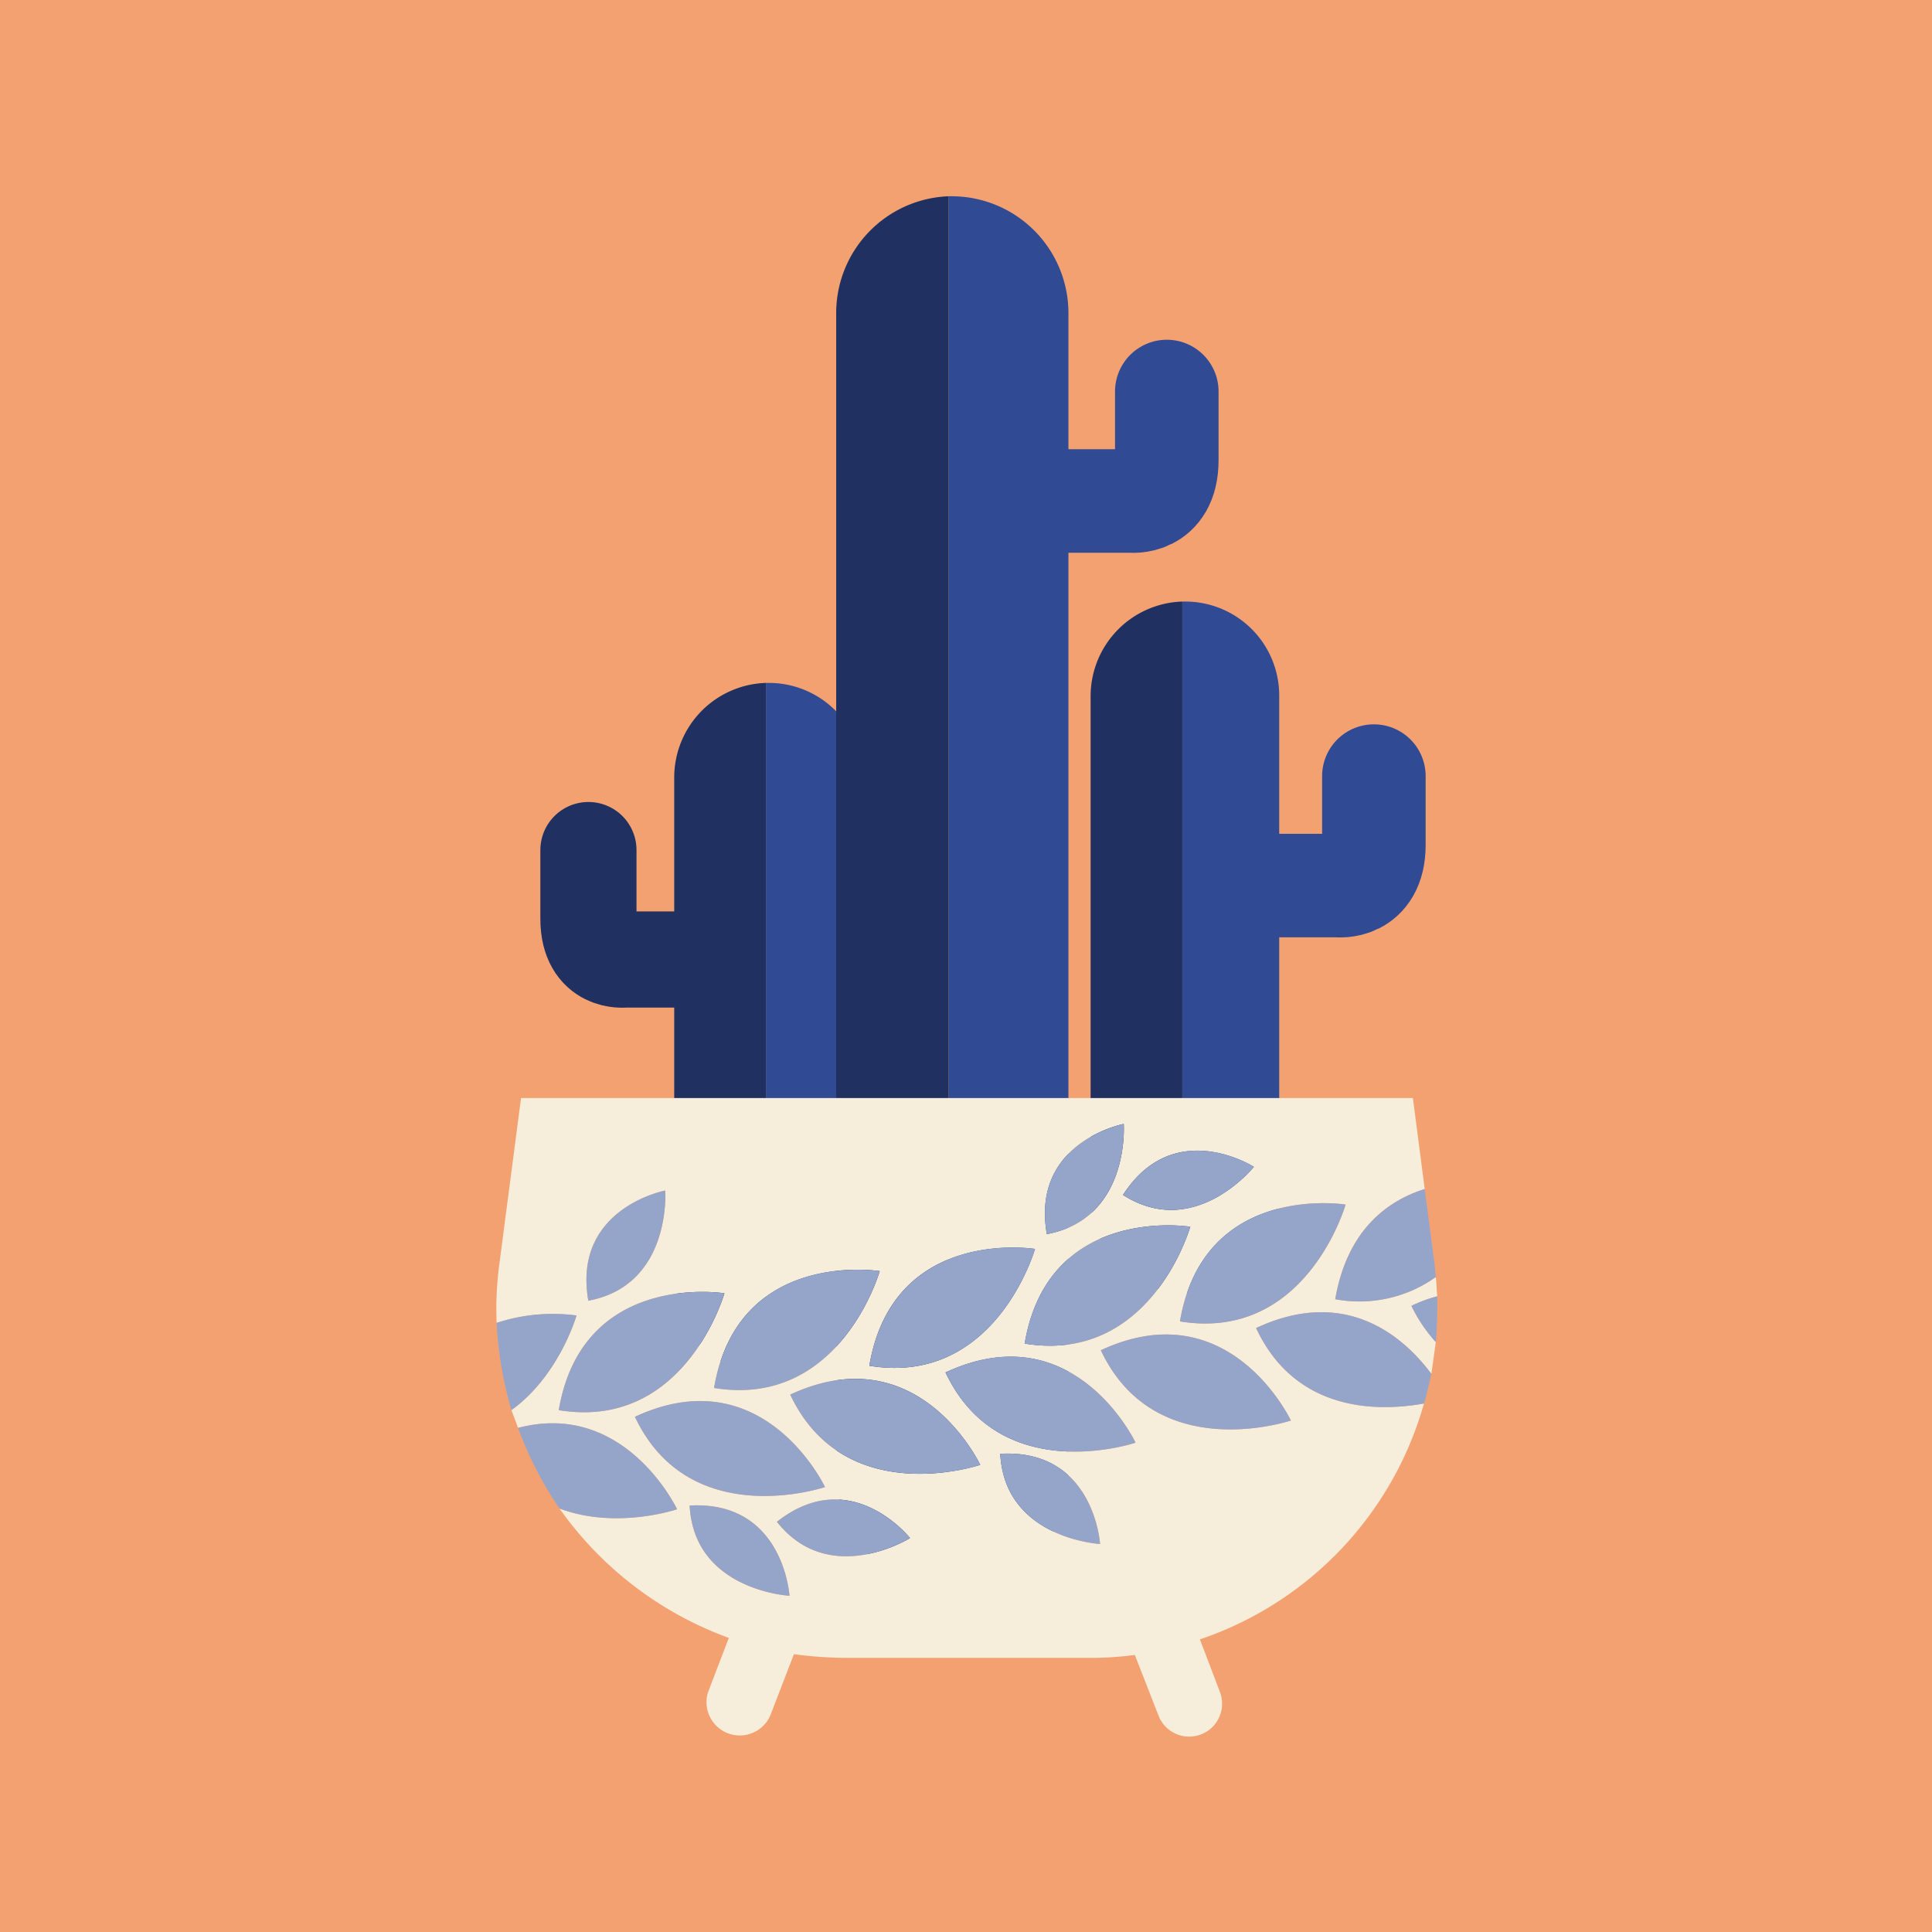 <svg xmlns="http://www.w3.org/2000/svg" xmlns:xlink="http://www.w3.org/1999/xlink" width="256" height="256" viewBox="0 0 256 256"><defs><symbol id="a" viewBox="0 0 119.7 188.5"><path fill="#304a93" d="M87.2 54.8h-.4v93.5h.4a12.8 12.8 0 0 0 12.7-12.8V67.6a12.7 12.7 0 0 0-12.7-12.8z"/><path fill="#203061" d="M74.4 67.6v67.9a12.8 12.8 0 0 0 12.4 12.8V54.8a12.8 12.8 0 0 0-12.4 12.8z"/><path fill="#304a93" d="M30.9 65.8h-.4v93.5h.4a12.8 12.8 0 0 0 12.7-12.8V78.6a12.7 12.7 0 0 0-12.7-12.8z"/><path fill="#203061" d="M18.1 78.6v67.9a12.8 12.8 0 0 0 12.4 12.8V65.8a12.8 12.8 0 0 0-12.4 12.8z"/><path fill="#304a93" d="M55.7 0h-.5v188.5h.5a15.7 15.7 0 0 0 15.7-15.7V15.7A15.8 15.8 0 0 0 55.7 0z"/><path fill="#203061" d="M40 15.7v157.1a15.8 15.8 0 0 0 15.2 15.7V0A15.8 15.8 0 0 0 40 15.7z"/><path fill="none" stroke="#304a93" stroke-linecap="round" stroke-miterlimit="10" stroke-width="14" d="M68.5 41.2h11.3s4.9.6 4.9-5.5v-9.3m11.8 66.8h11.3s4.9.6 4.9-5.5v-9.3"/><path fill="none" stroke="#203061" stroke-linecap="round" stroke-miterlimit="10" stroke-width="13" d="M22.7 103.2H11.4s-4.9.6-4.9-5.5v-9.3"/></symbol><symbol id="b" viewBox="0 0 127.2 86.4"><path fill="#f6eeda" d="M123.7 28.1a18.9 18.9 0 0 1 3.5-1.3c-.1-.9-.1-1.7-.2-2.6a17.8 17.8 0 0 1-13.6 3c1.6-9.3 7-13.3 12.1-14.9L123.9 0H3.3L.4 22.2a45.5 45.5 0 0 0-.4 8.2 24.3 24.3 0 0 1 10.8-1S8.5 37.5 2 42.2l.9 2.4c14.5-3.8 21.5 11 21.5 11s-8.2 2.8-15.9-.1A48.2 48.2 0 0 0 31.4 73l-2.8 7.3a4.5 4.5 0 0 0 8.4 3.2l3.2-8.3a55.2 55.2 0 0 0 7.1.5h32.6a44.9 44.9 0 0 0 6.4-.4l3.2 8.2a4.4 4.4 0 1 0 8.3-3.2l-2.7-7.1a47.2 47.2 0 0 0 30.3-31.9c-5.5 1-17.2 1.6-22.7-10.2 12.4-5.8 20.2 1.5 23.7 6.2l.6-4.3a20.9 20.9 0 0 1-3.3-4.9zM102.4 9.3s-8 10-17.7 3.8c6.9-10.7 17.7-3.8 17.7-3.8zm-8.6 8.1S88.5 36 71.4 33.2c3.2-18.9 22.4-15.8 22.4-15.8zm-9-13.9s.9 12.8-10.4 14.9C72.2 5.9 84.8 3.5 84.8 3.5zm-12 16.9S67.5 39 50.4 36.2c3.2-18.9 22.4-15.8 22.4-15.8zm-21 3S46.5 42 29.4 39.2c3.2-18.9 22.4-15.8 22.4-15.8zm-29-10.9s.9 12.8-10.4 14.9c-2.2-12.5 10.4-14.9 10.4-14.9zM8.4 42.2c3.2-18.9 22.4-15.8 22.4-15.8S25.5 45 8.4 42.2zm10.3.9c17.4-8.1 25.7 9.5 25.7 9.5s-18.3 6.2-25.7-9.5zm7.4 12c12.7-.7 13.5 12.2 13.5 12.2s-12.9-.7-13.5-12.2zm11.8 2.2c10-7.9 18 2.2 18 2.2s-10.9 6.8-18-2.2zm1.8-17.2c17.4-8.1 25.7 9.5 25.7 9.5s-18.3 6.2-25.7-9.5zm28.4 8c12.7-.7 13.5 12.2 13.5 12.2s-12.9-.7-13.5-12.2zm-7.4-11c17.4-8.1 25.7 9.5 25.7 9.5s-18.3 6.2-25.7-9.5zm46.7 6.5s-18.3 6.2-25.7-9.5c17.4-8.1 25.7 9.5 25.7 9.5zm-15-13.4c3.2-18.9 22.4-15.8 22.4-15.8S109.5 33 92.4 30.2z"/><path fill="#95a5ca" d="M30.8 26.4S11.6 23.3 8.4 42.2C25.5 45 30.8 26.4 30.8 26.4zm13.6 26.2S36.1 35 18.7 43.1c7.4 15.7 25.7 9.5 25.7 9.5zm7.4-29.2s-19.2-3.1-22.4 15.8C46.5 42 51.8 23.4 51.8 23.4zM39.7 40.1c7.4 15.7 25.7 9.5 25.7 9.5S57.1 32 39.7 40.1zm33.1-19.7s-19.2-3.1-22.4 15.8C67.5 39 72.8 20.4 72.8 20.4zM60.7 37.1c7.4 15.7 25.7 9.5 25.7 9.5S78.1 29 60.7 37.1zm10.7-3.9C88.5 36 93.8 17.4 93.8 17.4s-19.2-3.1-22.4 15.8zm10.3.9c7.4 15.7 25.7 9.5 25.7 9.5S99.1 26 81.7 34.1zm10.7-3.9c17.1 2.8 22.4-15.8 22.4-15.8s-19.2-3.1-22.4 15.8zm10.3.9c5.5 11.8 17.2 11.2 22.7 10.2.4-1.3.7-2.7 1-4-3.5-4.7-11.3-12-23.7-6.2zm10.7-3.9a17.8 17.8 0 0 0 13.6-3c-.1-.7-.1-1.3-.2-2l-1.3-9.9c-5.1 1.6-10.5 5.6-12.1 14.9zM127 33c.2-2 .2-4.1.2-6.2a18.9 18.9 0 0 0-3.5 1.3A20.9 20.9 0 0 0 127 33zM10.8 29.4a24.3 24.3 0 0 0-10.8 1 51.1 51.1 0 0 0 2 11.8c6.5-4.7 8.8-12.8 8.8-12.8zm13.6 26.2s-7-14.8-21.5-11a48.8 48.8 0 0 0 5.6 10.9c7.7 2.9 15.9.1 15.9.1zm1.7-.5c.6 11.5 13.5 12.2 13.5 12.2s-.8-12.9-13.5-12.2z"/><path fill="#95a5ca" d="M68.1 48.1c.6 11.5 13.5 12.2 13.5 12.2s-.8-12.9-13.5-12.2zM84.8 3.5S72.2 5.9 74.4 18.4C85.7 16.3 84.8 3.5 84.8 3.5zm-62 9s-12.6 2.4-10.4 14.9c11.3-2.1 10.4-14.9 10.4-14.9zm79.6-3.2s-10.8-6.9-17.7 3.8c9.7 6.2 17.7-3.8 17.7-3.8zm-64.5 48c7.1 9 18 2.2 18 2.2s-8-10.1-18-2.2z"/></symbol></defs><path fill="#f4a172" d="M0 0h256v256H0z"/><use width="119.7" height="188.51" transform="matrix(.98 0 0 .98 71.6 26)" xlink:href="#a"/><use width="127.2" height="86.39" transform="matrix(.98 0 0 .98 65.8 145.5)" xlink:href="#b"/></svg>